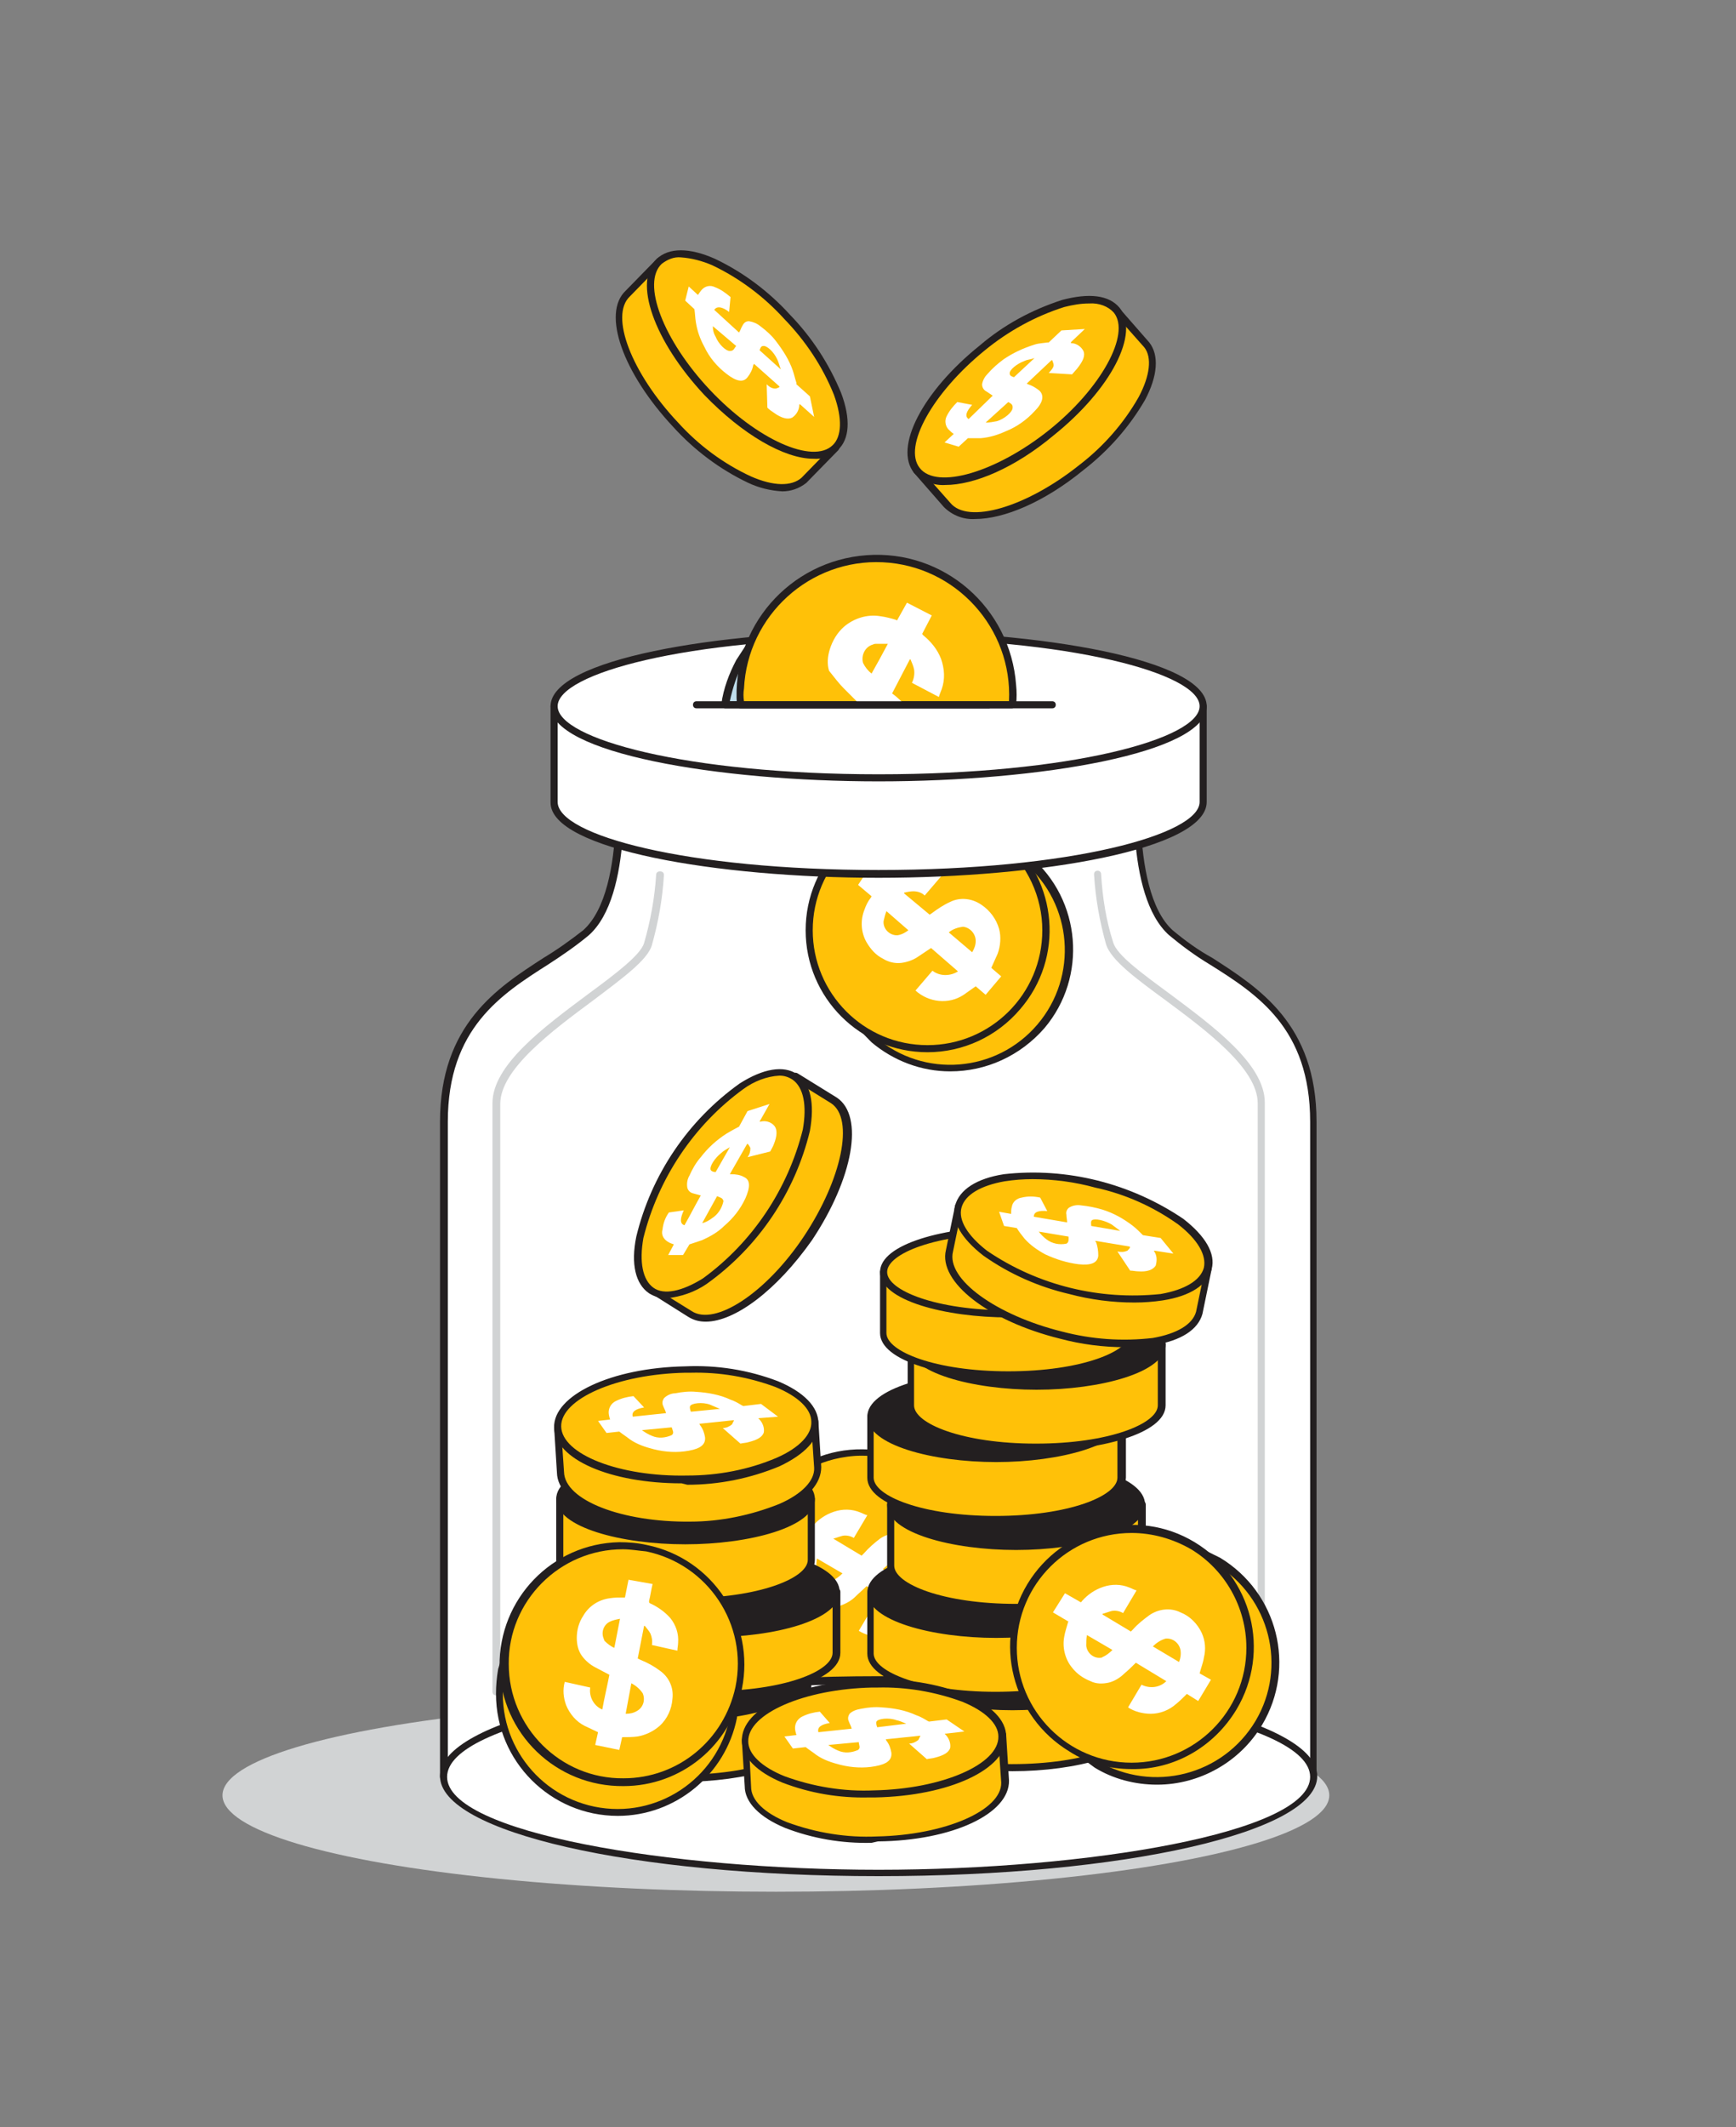 <?xml version="1.0" encoding="utf-8"?>
<!-- Generator: Adobe Illustrator 22.0.1, SVG Export Plug-In . SVG Version: 6.00 Build 0)  -->
<svg version="1.1" id="Layer_1" xmlns="http://www.w3.org/2000/svg" xmlns:xlink="http://www.w3.org/1999/xlink" x="0px" y="0px"
	 viewBox="0 0 245 300" style="enable-background:new 0 0 245 300;" xml:space="preserve">
<rect x="0" y="0" width="245" height="300" fill="#808080" stroke="none"/>
<style type="text/css">
	.st0{fill:#D1D3D4;}
	.st1{fill:#FFFFFF;}
	.st2{fill:#231F20;}
	.st3{fill:#C0DEEC;}
	.st4{fill:#FFC108;}
</style>
<g id="_265_money_jar_flatline">
	<ellipse class="st0" cx="109.5" cy="253.2" rx="78.1" ry="13.6"/>
	<path class="st1" d="M165.3,131.5c-6.8-6-4.4-25.9-4.4-25.9H87.1c0,0,2.4,19.9-4.4,25.9c-6.8,6-20,9-20,26.6v92.4h122.7v-92.4
		C185.4,140.5,172.1,137.5,165.3,131.5z"/>
	<path class="st2" d="M185.4,251.1H62.6c-0.3,0-0.5-0.2-0.5-0.5v-92.4c0-13.7,8.1-18.9,14.6-23.1c2-1.2,3.8-2.5,5.6-3.9
		c6.5-5.8,4.3-25.3,4.2-25.5c0-0.1,0-0.3,0.1-0.4s0.2-0.2,0.4-0.2h73.8c0.1,0,0.3,0.1,0.4,0.2c0.1,0.1,0.1,0.2,0.1,0.4
		c0,0.2-2.2,19.7,4.2,25.5l0,0c1.8,1.5,3.6,2.8,5.6,3.9c6.5,4.2,14.7,9.3,14.7,23.1v92.4C185.9,250.9,185.6,251.1,185.4,251.1z
		 M63.2,250.1h121.7v-91.9c0-13.2-7.5-18-14.2-22.2c-2-1.2-3.9-2.6-5.7-4.1l0,0c-6.3-5.6-5-22.4-4.6-25.8H87.7
		c0.3,3.3,1.7,20.2-4.6,25.8c-1.8,1.5-3.7,2.8-5.7,4.1c-6.6,4.2-14.2,9-14.2,22.2V250.1z"/>
	<path class="st3" d="M111,215.1c-3.6,5.9,0.4,19.1,0.4,19.1l5.3,3.8c7.9,4.7,18.2,2.2,22.9-5.7s2.2-18.2-5.7-22.9l-5.9-2.9
		C128,206.5,114.5,209.2,111,215.1z"/>
	<path class="st2" d="M125.2,240.9c-3.1,0-6.2-0.8-8.8-2.5l-5.3-3.9c-0.1-0.1-0.2-0.2-0.2-0.3c-0.2-0.5-4-13.4-0.4-19.5l0,0
		c3.6-6,16.8-8.7,17.4-8.8c0.1,0,0.2,0,0.3,0l5.9,2.9c8.2,4.8,10.9,15.4,6.1,23.5C137.1,237.7,131.4,241,125.2,240.9L125.2,240.9z
		 M111.8,233.9l5.1,3.7c7.7,4.6,17.6,2.1,22.2-5.6s2.1-17.6-5.6-22.2l-5.7-2.8c-1.5,0.3-13.4,3-16.6,8.3S111.4,232.4,111.8,233.9
		L111.8,233.9z"/>
	<circle class="st4" cx="121.6" cy="221.5" r="16.7"/>
	<path class="st2" d="M121.6,238.7c-9.5,0-17.2-7.7-17.1-17.2c0-9.5,7.7-17.2,17.2-17.1c9.5,0,17.2,7.7,17.1,17.2
		c0,3.1-0.9,6.1-2.5,8.8C133.3,235.6,127.6,238.7,121.6,238.7z M121.6,205.3c-1.3,0-2.7,0.2-3.9,0.5c-8.7,2.2-13.9,10.9-11.8,19.6
		c2.2,8.7,10.9,13.9,19.6,11.8c8.7-2.2,13.9-10.9,11.8-19.6C135.5,210.4,129.1,205.3,121.6,205.3z"/>
	<path class="st1" d="M112.3,213.9c0.7,0.4,1.4,0.8,2.1,1.3c0.1,0.1,0.2,0.1,0.3,0c0.8-0.9,1.8-1.6,3-2s2.5-0.4,3.7,0.1
		c0.3,0.1,0.6,0.3,1,0.4l-1.9,3.2c-0.5-0.3-1.1-0.4-1.6-0.3c-0.4,0.1-0.9,0.3-1.3,0.4l0,0l4,2.4l0.3-0.3c0.7-0.8,1.5-1.5,2.3-2.1
		c1.3-0.9,3-1,4.4-0.4c2.5,1,3.9,3.7,3.3,6.4c-0.1,0.7-0.4,1.4-0.6,2.2l1.6,0.9l-1.8,3l-1.6-1c-0.5,0.5-1,1-1.5,1.4
		c-1,0.9-2.3,1.4-3.6,1.4c-1.1,0-2.2-0.3-3.2-0.9l1.9-3.2c1.2,0.6,2.6,0.4,3.5-0.5l-4.3-2.6c-0.5,0.5-1.1,1-1.6,1.5
		c-0.6,0.6-1.4,1-2.2,1.3c-0.9,0.2-1.8,0.2-2.6-0.2c-1-0.4-1.9-1-2.6-1.9c-1-1.2-1.4-2.9-1.1-4.4c0.1-0.6,0.4-1.2,0.6-1.9l0.1-0.2
		l-2.2-1.3L112.3,213.9z M128.3,223.5c0.2-0.5,0.3-1.1,0.2-1.7c-0.2-1-1.1-1.7-2.1-1.6c-0.7,0.2-1.3,0.6-1.8,1.1L128.3,223.5z
		 M115.3,219.8c-0.1,0.5-0.1,1-0.1,1.5c0.1,1,1,1.8,2,1.7c0.1,0,0.2,0,0.3-0.1c0.5-0.2,1-0.6,1.4-1L115.3,219.8z"/>
	<path class="st4" d="M121.4,123.1c-4.4,5.3-2.7,18.9-2.7,18.9l4.6,4.7c7,6,17.6,5.2,23.6-1.8s5.2-17.6-1.8-23.6l0,0l-5.3-3.8
		C139.7,117.5,125.9,117.9,121.4,123.1z"/>
	<path class="st2" d="M134.1,151.1c-4.1,0-8-1.5-11.1-4.1l-4.6-4.7c-0.1-0.1-0.1-0.2-0.1-0.3c-0.1-0.6-1.7-13.9,2.9-19.3
		s18-5.8,18.6-5.8c0.1,0,0.2,0,0.3,0.1l5.3,3.8c7.2,6.1,8.1,17,2,24.2C144,148.9,139.2,151.1,134.1,151.1L134.1,151.1z M119.2,141.8
		l4.4,4.5c6.8,5.8,17,5,22.8-1.8s5-17-1.8-22.8l0,0l-5.1-3.7c-1.6,0.1-13.7,0.7-17.7,5.4C117.8,128.2,119,140.2,119.2,141.8
		L119.2,141.8z"/>
	<circle class="st4" cx="130.9" cy="131.2" r="16.7"/>
	<path class="st2" d="M130.9,148.4c-9.5,0-17.2-7.7-17.2-17.2s7.7-17.2,17.2-17.2c4.1,0,8.1,1.5,11.2,4.1l0,0
		c7.2,6.2,8.1,17,1.9,24.2C140.7,146.2,135.9,148.4,130.9,148.4z M130.9,115c-8.9,0-16.2,7.2-16.2,16.2c0,8.9,7.2,16.2,16.2,16.2
		c8.9,0,16.2-7.2,16.2-16.2c0-4.7-2.1-9.2-5.7-12.3l0,0C138.5,116.4,134.8,115,130.9,115L130.9,115z"/>
	<path class="st1" d="M122.9,122.1l1.9,1.6c0.1,0.1,0.2,0.1,0.3,0l0,0c0.9-0.8,2.1-1.3,3.3-1.5c1.3-0.2,2.5,0,3.6,0.7
		c0.3,0.2,0.6,0.4,0.9,0.6l-2.4,2.8c-0.4-0.4-1-0.6-1.6-0.6c-0.4,0-0.9,0.1-1.3,0.2v0.1l3.6,3l0.3-0.2c0.8-0.6,1.7-1.2,2.6-1.6
		c1.4-0.7,3.1-0.5,4.4,0.4c1.2,0.8,2.1,2,2.5,3.4c0.3,1.1,0.2,2.4-0.2,3.5c-0.3,0.7-0.6,1.3-0.9,2l1.4,1.2l-2.2,2.6l-1.4-1.2
		c-0.6,0.4-1.1,0.8-1.7,1.2c-2.1,1.4-4.9,1.1-6.8-0.6l2.4-2.8c1,0.8,2.5,0.8,3.6,0.1l-3.8-3.3c-0.6,0.4-1.2,0.8-1.8,1.2
		c-0.7,0.5-1.6,0.8-2.4,0.9c-0.9,0.1-1.8-0.1-2.6-0.6c-1-0.5-1.7-1.3-2.3-2.3c-0.8-1.4-0.9-3.1-0.3-4.6c0.2-0.6,0.5-1.2,0.9-1.7
		l0.1-0.2l-1.9-1.6L122.9,122.1z M137.2,134.3c0.3-0.5,0.5-1,0.5-1.6c0-1-0.8-1.9-1.8-2c-0.7,0.1-1.4,0.3-2,0.8L137.2,134.3z
		 M125.1,128.5c-0.2,0.5-0.3,1-0.4,1.4c-0.1,1,0.7,1.9,1.7,2c0.1,0,0.2,0,0.3,0c0.6-0.1,1.1-0.4,1.5-0.7L125.1,128.5z"/>
	<path class="st1" d="M78.2,99.6v13.5c0,5.6,20.5,10.1,45.8,10.1s45.8-4.5,45.8-10.1V99.6H78.2z"/>
	<path class="st2" d="M124,123.8c-22.8,0-46.3-4-46.3-10.6V99.6c0-0.3,0.2-0.5,0.5-0.5h91.6c0.3,0,0.5,0.2,0.5,0.5v13.5
		C170.3,119.8,146.8,123.8,124,123.8z M78.7,100.1v13c0,4.7,18.2,9.6,45.3,9.6s45.3-5,45.3-9.6v-13H78.7z"/>
	<ellipse class="st1" cx="124" cy="99.6" rx="45.8" ry="10.1"/>
	<path class="st2" d="M124,110.2c-22.8,0-46.3-4-46.3-10.6S101.2,89,124,89s46.3,4,46.3,10.6S146.8,110.2,124,110.2z M124,90
		c-27.1,0-45.3,5-45.3,9.6s18.2,9.6,45.3,9.6s45.3-5,45.3-9.6S151.1,90,124,90z"/>
	<ellipse class="st1" cx="124" cy="250.6" rx="61.4" ry="13.6"/>
	<path class="st2" d="M124,264.6c-34.7,0-61.9-6.2-61.9-14.1s27.2-14.1,61.9-14.1s61.9,6.2,61.9,14.1
		C185.9,258.4,158.7,264.6,124,264.6z M124,237.5c-29.4,0-60.9,5.2-60.9,13.1c0,7.9,31.5,13.1,60.9,13.1s60.9-5.2,60.9-13.1
		S153.4,237.5,124,237.5z"/>
	<path class="st0" d="M70,239.1c-0.3,0-0.5-0.2-0.5-0.5v-83c0-5.4,7.2-10.7,13.5-15.4c3.8-2.8,7.4-5.5,7.9-7.2
		c0.9-3.1,1.5-6.4,1.7-9.6c0-0.3,0.2-0.5,0.5-0.5c0,0,0,0,0.1,0c0.3,0,0.5,0.2,0.5,0.5l0,0c-0.2,3.4-0.8,6.7-1.7,9.9
		c-0.6,2.1-4.2,4.7-8.3,7.8c-5.8,4.3-13.1,9.7-13.1,14.6v83C70.5,238.8,70.3,239.1,70,239.1z"/>
	<path class="st0" d="M178,239.1c-0.3,0-0.5-0.2-0.5-0.5v-83c0-4.9-7.3-10.3-13.1-14.6c-4.1-3-7.6-5.6-8.3-7.8
		c-0.9-3.2-1.5-6.5-1.7-9.9c0-0.3,0.2-0.5,0.5-0.5l0,0l0,0c0.3,0,0.5,0.2,0.5,0.5c0.2,3.3,0.7,6.5,1.7,9.6c0.5,1.8,4.1,4.4,7.9,7.2
		c6.3,4.7,13.5,10,13.5,15.4v83C178.5,238.8,178.3,239,178,239.1z"/>
	<path class="st4" d="M78.4,236.3v8.6c0,3.2,8,5.9,17.8,5.9s17.7-2.6,17.7-5.9v-8.6H78.4z"/>
	<path class="st2" d="M96.2,251.3c-9,0-18.2-2.4-18.2-6.4v-8.6c0-0.3,0.2-0.5,0.5-0.5H114c0.3,0,0.5,0.2,0.5,0.5v8.6
		C114.4,248.9,105.1,251.3,96.2,251.3z M78.9,236.8v8.1c0,2.6,6.9,5.4,17.2,5.4s17.2-2.8,17.2-5.4v-8.1H78.9z"/>
	<ellipse class="st2" cx="96.2" cy="236.3" rx="17.7" ry="5.9"/>
	<path class="st2" d="M96.2,242.7c-9,0-18.2-2.4-18.2-6.4s9.3-6.4,18.2-6.4s18.2,2.4,18.2,6.4S105.1,242.7,96.2,242.7z M96.2,230.9
		c-10.3,0-17.2,2.8-17.2,5.4s6.9,5.4,17.2,5.4s17.2-2.8,17.2-5.4S106.5,230.9,96.2,230.9z"/>
	<path class="st4" d="M82.6,224.5v8.6c0,3.3,7.9,5.9,17.8,5.9s17.7-2.6,17.7-5.9v-8.6H82.6z"/>
	<path class="st2" d="M100.3,239.5c-9,0-18.2-2.4-18.2-6.4v-8.6c0-0.3,0.2-0.5,0.5-0.5h35.5c0.3,0,0.5,0.2,0.5,0.5v8.6
		C118.6,237.1,109.3,239.5,100.3,239.5z M83.1,225v8.1c0,2.6,6.9,5.4,17.2,5.4s17.2-2.8,17.2-5.4V225H83.1z"/>
	<ellipse class="st2" cx="100.3" cy="224.5" rx="17.7" ry="5.9"/>
	<path class="st2" d="M100.3,230.9c-9,0-18.2-2.4-18.2-6.4s9.3-6.4,18.2-6.4s18.2,2.4,18.2,6.4S109.3,230.9,100.3,230.9z
		 M100.3,219.1c-10.3,0-17.2,2.8-17.2,5.4s6.9,5.4,17.2,5.4s17.2-2.8,17.2-5.4S110.6,219.1,100.3,219.1z"/>
	<path class="st4" d="M79,211.4v8.6c0,3.2,7.9,5.9,17.8,5.9s17.7-2.6,17.7-5.9v-8.6H79z"/>
	<path class="st2" d="M96.7,226.4c-9,0-18.2-2.4-18.2-6.4v-8.6c0-0.3,0.2-0.5,0.5-0.5h35.5c0.3,0,0.5,0.2,0.5,0.5v8.6
		C115,224,105.7,226.4,96.7,226.4z M79.5,211.9v8.1c0,2.6,6.9,5.4,17.2,5.4s17.3-2.8,17.3-5.4v-8.1H79.5z"/>
	<ellipse class="st2" cx="96.7" cy="211.4" rx="17.7" ry="5.9"/>
	<path class="st2" d="M96.7,217.8c-9,0-18.2-2.4-18.2-6.4s9.3-6.4,18.2-6.4s18.3,2.4,18.3,6.4S105.7,217.8,96.7,217.8z M96.7,206
		c-10.3,0-17.2,2.8-17.2,5.4s6.9,5.4,17.2,5.4s17.3-2.8,17.3-5.4S107,206,96.7,206L96.7,206z"/>
	<path class="st4" d="M125.1,234.8v8.6c0,3.3,7.9,5.9,17.7,5.9s17.8-2.6,17.8-5.9v-8.6H125.1z"/>
	<path class="st2" d="M142.9,249.8c-9,0-18.2-2.4-18.2-6.4v-8.6c0-0.3,0.2-0.5,0.5-0.5h35.5c0.3,0,0.5,0.2,0.5,0.5v8.6
		C161.1,247.4,151.8,249.8,142.9,249.8z M125.6,235.3v8.1c0,2.6,6.9,5.4,17.2,5.4s17.2-2.8,17.2-5.4v-8.1H125.6z"/>
	<ellipse class="st2" cx="142.9" cy="234.8" rx="17.7" ry="5.9"/>
	<path class="st2" d="M142.9,241.2c-9,0-18.2-2.4-18.2-6.4s9.3-6.4,18.2-6.4s18.2,2.4,18.2,6.4S151.8,241.2,142.9,241.2z
		 M142.9,229.4c-10.3,0-17.2,2.8-17.2,5.4s6.9,5.4,17.2,5.4s17.2-2.8,17.2-5.4S153.2,229.4,142.9,229.4z"/>
	<path class="st4" d="M122.8,224.6v8.6c0,3.2,7.9,5.9,17.7,5.9s17.8-2.6,17.8-5.9v-8.6H122.8z"/>
	<path class="st2" d="M140.6,239.6c-9,0-18.2-2.4-18.2-6.4v-8.6c0-0.3,0.2-0.5,0.5-0.5h35.5c0.3,0,0.5,0.2,0.5,0.5v8.6
		C158.8,237.2,149.5,239.6,140.6,239.6z M123.3,225.1v8.1c0,2.6,6.9,5.4,17.2,5.4s17.2-2.8,17.2-5.4v-8.1H123.3z"/>
	<ellipse class="st2" cx="140.6" cy="224.6" rx="17.7" ry="5.9"/>
	<path class="st2" d="M140.6,231c-9,0-18.2-2.4-18.2-6.4s9.3-6.4,18.2-6.4s18.2,2.4,18.2,6.4S149.5,231,140.6,231z M140.6,219.2
		c-10.3,0-17.2,2.8-17.2,5.4s6.9,5.4,17.2,5.4s17.2-2.8,17.2-5.4S150.9,219.2,140.6,219.2L140.6,219.2z"/>
	<path class="st4" d="M125.7,212.2v8.6c0,3.2,7.9,5.9,17.7,5.9s17.8-2.6,17.8-5.9v-8.6H125.7z"/>
	<path class="st2" d="M143.4,227.2c-9,0-18.2-2.4-18.2-6.4v-8.6c0-0.3,0.2-0.5,0.5-0.5h35.5c0.3,0,0.5,0.2,0.5,0.5v8.6
		C161.7,224.8,152.4,227.2,143.4,227.2z M126.2,212.7v8.1c0,2.6,6.9,5.4,17.2,5.4s17.2-2.8,17.2-5.4v-8.1H126.2z"/>
	<ellipse class="st2" cx="143.4" cy="212.2" rx="17.7" ry="5.9"/>
	<path class="st2" d="M143.4,218.6c-9,0-18.2-2.4-18.2-6.4s9.3-6.4,18.2-6.4s18.2,2.4,18.2,6.4S152.4,218.6,143.4,218.6z
		 M143.4,206.8c-10.3,0-17.2,2.8-17.2,5.4s6.9,5.4,17.2,5.4s17.2-2.8,17.2-5.4S153.7,206.8,143.4,206.8z"/>
	<path class="st4" d="M122.8,199.8v8.6c0,3.2,7.9,5.9,17.7,5.9s17.8-2.6,17.8-5.9v-8.6H122.8z"/>
	<path class="st2" d="M140.6,214.8c-9,0-18.2-2.4-18.2-6.4v-8.6c0-0.3,0.2-0.5,0.5-0.5h35.5c0.3,0,0.5,0.2,0.5,0.5v8.6
		C158.8,212.4,149.5,214.8,140.6,214.8z M123.3,200.3v8.1c0,2.6,6.9,5.4,17.2,5.4s17.2-2.8,17.2-5.4v-8.1H123.3z"/>
	<ellipse class="st2" cx="140.6" cy="199.8" rx="17.7" ry="5.9"/>
	<path class="st2" d="M140.6,206.2c-9,0-18.2-2.4-18.2-6.4s9.3-6.4,18.2-6.4s18.2,2.4,18.2,6.4S149.5,206.2,140.6,206.2z
		 M140.6,194.4c-10.3,0-17.2,2.8-17.2,5.4s6.9,5.4,17.2,5.4s17.2-2.8,17.2-5.4S150.9,194.4,140.6,194.4z"/>
	<path class="st4" d="M128.5,189.6v8.6c0,3.2,7.9,5.9,17.7,5.9s17.7-2.6,17.7-5.9v-8.6H128.5z"/>
	<path class="st2" d="M146.3,204.6c-9,0-18.2-2.4-18.2-6.4v-8.6c0-0.3,0.2-0.5,0.5-0.5H164c0.3,0,0.5,0.2,0.5,0.5v8.6
		C164.5,202.2,155.2,204.6,146.3,204.6z M129,190.1v8.1c0,2.6,6.9,5.4,17.2,5.4s17.2-2.8,17.2-5.4v-8.1H129z"/>
	<ellipse class="st2" cx="146.3" cy="189.6" rx="17.7" ry="5.9"/>
	<path class="st2" d="M146.3,196c-9,0-18.2-2.4-18.2-6.4s9.3-6.4,18.2-6.4s18.2,2.4,18.2,6.4S155.2,196,146.3,196z M146.3,184.2
		c-10.3,0-17.3,2.8-17.3,5.4s7,5.4,17.3,5.4s17.2-2.8,17.2-5.4S156.6,184.2,146.3,184.2L146.3,184.2z"/>
	<path class="st4" d="M124.6,179.4v8.6c0,3.3,7.9,5.9,17.7,5.9s17.8-2.6,17.8-5.9v-8.6H124.6z"/>
	<path class="st2" d="M142.4,194.4c-9,0-18.2-2.4-18.2-6.4v-8.6c0-0.3,0.2-0.5,0.5-0.5h35.5c0.3,0,0.5,0.2,0.5,0.5v8.6
		C160.6,192,151.4,194.4,142.4,194.4z M125.1,179.9v8.1c0,2.6,6.9,5.4,17.2,5.4s17.2-2.8,17.2-5.4v-8.1H125.1z"/>
	<ellipse class="st4" cx="142.4" cy="179.4" rx="17.7" ry="5.9"/>
	<path class="st2" d="M142.4,185.8c-9,0-18.2-2.4-18.2-6.4s9.3-6.4,18.2-6.4s18.2,2.4,18.2,6.4S151.4,185.8,142.4,185.8z M142.4,174
		c-10.3,0-17.2,2.8-17.2,5.4s6.9,5.4,17.2,5.4s17.2-2.8,17.2-5.4S152.7,174,142.4,174L142.4,174z"/>
	<path class="st4" d="M105.1,245.6l0.4,6.4c0.1,4.3,8.3,7.6,18.3,7.4s18.1-3.8,18-8.1l-0.4-6.4L105.1,245.6z"/>
	<path class="st2" d="M123,259.9c-4.2,0.1-8.3-0.6-12.2-2.1c-3.6-1.5-5.7-3.6-5.7-5.9l-0.4-6.4c0-0.1,0-0.3,0.1-0.4
		c0.1-0.1,0.2-0.2,0.4-0.2l36.3-0.7l0,0c0.3,0,0.5,0.2,0.5,0.5l0.4,6.4c0.1,4.7-8,8.5-18.5,8.6L123,259.9z M105.7,246.1l0.3,5.9
		c0,1.9,1.9,3.7,5.1,5c4.1,1.5,8.4,2.2,12.7,2c9.6-0.2,17.6-3.7,17.5-7.6l-0.4-5.9L105.7,246.1z"/>
	
		<ellipse transform="matrix(1 -1.867538e-02 1.867538e-02 1 -4.559 2.344)" class="st4" cx="123.2" cy="245.3" rx="18.1" ry="7.8"/>
	<path class="st2" d="M122.6,253.5c-4.2,0.1-8.3-0.6-12.2-2.1c-3.6-1.5-5.7-3.6-5.7-5.9c-0.1-4.6,8-8.4,18.5-8.6
		c4.5-0.2,8.9,0.5,13.1,2.1c3.6,1.5,5.7,3.6,5.7,5.9c0.1,4.6-8,8.4-18.5,8.6H122.6z M123.9,238h-0.8c-9.6,0.2-17.6,3.7-17.5,7.6
		c0,1.8,1.9,3.6,5.1,4.9c4.1,1.5,8.4,2.2,12.7,2c9.6-0.2,17.6-3.7,17.5-7.6c0-1.8-1.9-3.6-5.1-4.9C132,238.6,127.9,237.9,123.9,238z
		"/>
	<path class="st1" d="M136.1,244.2l-2.6,0.3c-0.2,0-0.2,0-0.1,0.1c0.5,0.5,0.8,1.2,0.7,1.9c-0.2,0.7-1,1.1-2.2,1.4
		c-0.3,0.1-0.7,0.1-1.1,0.2l-2.5-2.2c0.5,0,0.9-0.2,1.3-0.5c0.1-0.2,0.2-0.4,0.3-0.6h-0.1l-4.8,0.5l0.1,0.2c0.4,0.5,0.6,1.1,0.7,1.7
		c0.1,1-0.6,1.6-2.3,1.9c-1.6,0.3-3.3,0.2-4.9-0.2c-1.2-0.3-2.4-0.7-3.4-1.4c-0.5-0.4-1-0.7-1.5-1.1l-1.8,0.2l-1.2-1.7l1.7-0.2
		c-0.1-0.3-0.2-0.7-0.2-1c0-0.7,0.4-1.3,1-1.6c0.8-0.4,1.6-0.6,2.5-0.7l1.4,1.6c-1.2,0.2-1.8,0.6-1.6,1.3l4.7-0.5
		c-0.1-0.4-0.3-0.7-0.4-1c-0.2-0.4-0.1-0.8,0.1-1.1c0.4-0.4,1-0.6,1.6-0.7c1-0.2,2-0.3,3-0.2c1.6,0.1,3.3,0.4,4.8,1.1
		c0.6,0.2,1.1,0.5,1.6,0.8l0.2,0.1l2.5-0.3L136.1,244.2z M116.9,246.1c0.4,0.3,0.9,0.6,1.4,0.8c0.9,0.4,1.9,0.3,2.8-0.1
		c0.4-0.3,0.1-0.7,0.1-1.1L116.9,246.1z M127.9,243.1c-0.5-0.2-0.9-0.4-1.4-0.5c-1.1-0.4-2.6-0.2-2.8,0.2c-0.1,0.2,0,0.5,0.1,0.8
		L127.9,243.1z"/>
	<path class="st4" d="M135.3,170.1l-1.3,6.3c-1,4.2,6,9.5,15.7,11.9s18.4,1,19.5-3.2l1.3-6.3L135.3,170.1z"/>
	<path class="st2" d="M158.8,190c-3.1,0-6.2-0.4-9.2-1.2c-10.1-2.5-17.2-8-16.1-12.5l1.3-6.3c0-0.1,0.1-0.2,0.2-0.3
		c0.1-0.1,0.3-0.1,0.4-0.1l35.2,8.8c0.3,0.1,0.4,0.3,0.4,0.6l-1.3,6.3c-0.6,2.2-3,3.8-6.9,4.4C161.5,189.9,160.2,190,158.8,190z
		 M135.7,170.7l-1.2,5.8c-1,3.9,6.1,9,15.4,11.3c4.2,1.1,8.5,1.4,12.8,0.9c3.4-0.6,5.6-1.9,6.1-3.7l1.2-5.8L135.7,170.7z"/>
	
		<ellipse transform="matrix(0.241 -0.97 0.97 0.241 -53.366 280.712)" class="st4" cx="152.9" cy="174.5" rx="7.8" ry="18.1"/>
	<path class="st2" d="M160.1,183.7c-3.1,0-6.2-0.4-9.2-1.2c-4.3-1-8.4-2.8-12.1-5.4c-3.1-2.4-4.6-4.9-4-7.1s3-3.8,6.9-4.4
		c8.9-1,17.9,1.3,25.3,6.3c3.1,2.4,4.6,4.9,4,7.1l0,0c-0.6,2.2-3,3.8-6.9,4.4C162.8,183.6,161.4,183.7,160.1,183.7z M145.7,166.3
		c-1.3,0-2.6,0.1-3.9,0.3c-3.4,0.6-5.6,1.9-6.1,3.7s0.9,4,3.6,6.1c7.2,4.9,15.9,7,24.5,6.1c3.4-0.6,5.6-1.9,6.1-3.7l0,0
		c0.4-1.8-0.9-4-3.6-6.1c-3.5-2.5-7.5-4.3-11.7-5.2C151.7,166.7,148.7,166.3,145.7,166.3L145.7,166.3z"/>
	<path class="st1" d="M165.6,176.8l-2.6-0.4c-0.2,0-0.2,0-0.1,0.1c0.4,0.6,0.4,1.3,0.2,2c-0.4,0.6-1.2,0.9-2.5,0.8
		c-0.3,0-0.7-0.1-1.1-0.1l-1.8-2.7c0.5,0.1,0.9,0.1,1.4-0.1c0.2-0.2,0.3-0.3,0.4-0.5l-0.1-0.1l-4.8-0.8c0,0.1,0,0.2,0.1,0.2
		c0.2,0.6,0.3,1.2,0.3,1.9c-0.1,1-1,1.4-2.8,1.2c-1.6-0.2-3.2-0.7-4.7-1.4c-1.1-0.6-2.1-1.3-2.9-2.2c-0.4-0.5-0.8-1-1.1-1.5
		l-1.8-0.3l-0.7-2l1.7,0.3c0-0.3,0-0.7,0.1-1c0.1-0.7,0.7-1.2,1.4-1.3c0.8-0.2,1.7-0.2,2.6,0l1,1.9c-1.2-0.1-1.9,0.1-1.9,0.8
		l4.7,0.8c0-0.4-0.1-0.7-0.1-1.1c-0.1-0.4,0.1-0.8,0.4-1c0.5-0.3,1.1-0.4,1.7-0.3c1,0.1,2,0.3,3,0.6c1.6,0.5,3,1.3,4.3,2.3
		c0.5,0.4,0.9,0.8,1.3,1.2l0.1,0.1l2.5,0.4L165.6,176.8z M146.6,173.7c0.3,0.4,0.7,0.8,1.1,1.1c0.8,0.6,1.8,0.8,2.8,0.6
		c0.4-0.2,0.3-0.7,0.3-1L146.6,173.7z M158.1,173.6c-0.4-0.3-0.8-0.6-1.2-0.9c-1-0.6-2.4-0.9-2.8-0.6c-0.2,0.2-0.1,0.5-0.1,0.8
		L158.1,173.6z"/>
	<path class="st4" d="M91.9,182l5.5,3.4c3.6,2.4,11-2.4,16.6-10.7s7.2-17,3.7-19.4l-5.5-3.4L91.9,182z"/>
	<path class="st2" d="M99.6,186.4c-0.9,0-1.7-0.2-2.5-0.7l-5.4-3.4c-0.2-0.2-0.3-0.5-0.1-0.7l20.3-30.1c0.1-0.2,0.4-0.3,0.7-0.1
		l5.5,3.4c3.9,2.6,2.3,11.4-3.5,20.1C109.6,182,103.7,186.4,99.6,186.4z M92.6,181.8l5,3.1c3.3,2.2,10.6-2.6,15.9-10.6
		s7.1-16.5,3.8-18.7l-5-3.1L92.6,181.8z"/>
	
		<ellipse transform="matrix(0.558 -0.83 0.83 0.558 -93.355 158.437)" class="st4" cx="102.1" cy="166.9" rx="18.1" ry="7.8"/>
	<path class="st2" d="M94.1,183.1c-0.9,0-1.7-0.2-2.5-0.7c-1.9-1.3-2.6-4.1-1.8-8c2.1-8.7,7.3-16.4,14.6-21.6
		c3.3-2.1,6.2-2.6,8.1-1.3l0,0c1.9,1.3,2.5,4.1,1.8,8c-2.1,8.7-7.3,16.4-14.6,21.6C98.1,182.2,96.1,182.9,94.1,183.1z M110,151.7
		c-1.8,0.1-3.6,0.8-5.1,1.9c-7,5.1-12,12.6-14.1,21c-0.6,3.4-0.1,5.9,1.4,7s4.1,0.5,7-1.3c7-5.1,12-12.6,14.1-21
		c0.6-3.4,0.1-5.9-1.4-7l0,0C111.3,151.9,110.7,151.7,110,151.7z"/>
	<path class="st1" d="M108.6,155.7l-1.3,2.3c-0.1,0.1-0.1,0.2,0,0.2c0.7-0.2,1.5,0,2,0.6c0.4,0.5,0.4,1.4-0.1,2.6
		c-0.1,0.3-0.3,0.6-0.5,1l-3.2,0.8c0.3-0.4,0.4-0.8,0.4-1.3c-0.1-0.2-0.2-0.4-0.4-0.6l-0.1,0.1l-2.4,4.2h0.2c0.6,0,1.3,0.1,1.8,0.4
		c0.9,0.4,0.9,1.4,0.2,3c-0.7,1.5-1.7,2.8-3,3.9c-0.9,0.9-2,1.5-3.1,2c-0.6,0.2-1.2,0.4-1.8,0.6l-0.9,1.5h-2.1l0.8-1.5
		c-0.3-0.1-0.6-0.2-0.9-0.4c-0.6-0.4-0.9-1-0.7-1.7c0.1-0.9,0.4-1.7,0.9-2.4l2.1-0.3c-0.5,1.1-0.6,1.9,0.1,2.1
		c0.8-1.4,1.5-2.8,2.3-4.2c-0.4-0.1-0.7-0.2-1.1-0.3c-0.4-0.1-0.7-0.4-0.8-0.8c-0.1-0.6,0-1.2,0.3-1.7c0.4-0.9,0.9-1.8,1.6-2.6
		c1-1.3,2.2-2.4,3.6-3.3c0.5-0.3,1-0.6,1.6-0.9l0.2-0.1l1.2-2.2L108.6,155.7z M99.1,172.5c0.5-0.1,1-0.4,1.4-0.7
		c0.8-0.5,1.4-1.4,1.6-2.4c-0.1-0.5-0.5-0.5-0.9-0.7L99.1,172.5z M103,161.8c-0.5,0.3-0.9,0.5-1.2,0.8c-0.9,0.7-1.7,1.9-1.5,2.4
		c0.1,0.2,0.4,0.3,0.7,0.3L103,161.8z"/>
	<path class="st4" d="M78.7,201.2l0.4,6.4c0.1,4.3,8.3,7.6,18.3,7.4s18.1-3.8,18-8.1l-0.4-6.4L78.7,201.2z"/>
	<path class="st2" d="M96.6,215.6c-10,0-17.9-3.4-18-7.9l-0.4-6.4c0-0.1,0-0.3,0.1-0.4c0.1-0.1,0.2-0.2,0.4-0.2L115,200l0,0
		c0.3,0,0.5,0.2,0.5,0.5l0.4,6.4c0,2.3-1.9,4.5-5.5,6.1c-4.1,1.7-8.5,2.6-13,2.6H96.6z M79.2,201.7l0.4,5.9c0.1,4,8.2,7.1,17.8,7
		c4.3,0,8.6-0.9,12.6-2.5c3.2-1.4,5-3.3,4.9-5.1l-0.4-5.9L79.2,201.7z"/>
	
		<ellipse transform="matrix(1 -1.867538e-02 1.867538e-02 1 -3.735 1.845)" class="st4" cx="96.9" cy="200.9" rx="18.1" ry="7.8"/>
	<path class="st2" d="M96.2,209.2c-10.1,0-17.9-3.4-18-7.9s8-8.4,18.5-8.6c4.5-0.2,8.9,0.5,13.1,2.1c3.6,1.5,5.7,3.6,5.7,5.9l0,0
		c0.1,2.3-1.9,4.4-5.5,6.1c-4.1,1.7-8.5,2.6-13,2.6L96.2,209.2z M97.5,193.6h-0.8c-9.6,0.2-17.6,3.7-17.5,7.6s8.2,7.1,17.8,6.9
		c4.3,0,8.6-0.8,12.6-2.5c3.2-1.4,5-3.3,4.9-5.1l0,0c0-1.8-1.9-3.6-5.1-4.9C105.6,194.2,101.6,193.5,97.5,193.6L97.5,193.6z"/>
	<path class="st1" d="M109.8,199.8l-2.6,0.2c-0.2,0-0.2,0.1-0.1,0.1c0.5,0.5,0.8,1.2,0.7,1.9c-0.2,0.7-1,1.1-2.2,1.4
		c-0.3,0.1-0.7,0.1-1.1,0.2l-2.5-2.2c0.5,0,0.9-0.2,1.3-0.5c0.1-0.2,0.2-0.4,0.3-0.6h-0.1l-4.8,0.5l0.1,0.2c0.4,0.5,0.6,1.1,0.7,1.7
		c0.1,1-0.6,1.6-2.3,1.9c-1.6,0.3-3.3,0.2-4.9-0.2c-1.2-0.3-2.4-0.7-3.4-1.4c-0.5-0.4-1-0.7-1.5-1.1l-1.8,0.2l-1.2-1.7l1.7-0.2
		c-0.1-0.3-0.2-0.7-0.2-1c0-0.7,0.4-1.3,1-1.6c0.8-0.4,1.6-0.6,2.5-0.7l1.5,1.6c-1.2,0.2-1.8,0.6-1.6,1.3l4.7-0.5
		c-0.1-0.4-0.3-0.7-0.4-1c-0.2-0.4-0.1-0.8,0.1-1.1c0.4-0.4,1-0.7,1.6-0.7c1-0.2,2-0.3,3-0.2c1.6,0.1,3.3,0.4,4.8,1.1
		c0.6,0.2,1.1,0.5,1.6,0.8l0.2,0.1l2.5-0.3L109.8,199.8z M90.6,201.7c0.4,0.3,0.9,0.6,1.4,0.8c0.9,0.4,1.9,0.3,2.8-0.1
		c0.4-0.3,0.1-0.7,0-1.1L90.6,201.7z M101.6,198.7c-0.5-0.2-0.9-0.4-1.4-0.6c-1.1-0.4-2.6-0.2-2.8,0.2c-0.1,0.2,0,0.5,0.1,0.8
		L101.6,198.7z"/>
	<path class="st4" d="M129.5,66.4l4.2,4.8c2.7,3.3,11.1,1,18.9-5.2s11.9-14,9.3-17.3l-4.2-4.8L129.5,66.4z"/>
	<path class="st2" d="M137.6,73.2c-1.6,0.1-3.2-0.5-4.4-1.7l-4.2-4.8c-0.1-0.1-0.1-0.2-0.1-0.4c0-0.1,0.1-0.3,0.2-0.3l28.2-22.6
		c0.2-0.2,0.5-0.1,0.7,0.1l4.2,4.8c1.4,1.8,1.2,4.7-0.6,8.1c-2.2,3.8-5.2,7.2-8.7,9.9C147.4,70.8,141.7,73.2,137.6,73.2z
		 M130.2,66.5l3.9,4.4c2.5,3.1,10.8,0.6,18.2-5.3c3.4-2.6,6.3-5.9,8.4-9.6c1.6-3,1.9-5.6,0.8-7l-3.9-4.4L130.2,66.5z"/>
	
		<ellipse transform="matrix(0.78 -0.625 0.625 0.78 -2.924 101.859)" class="st4" cx="143.6" cy="55.1" rx="18.1" ry="7.7"/>
	<path class="st2" d="M133.4,68.4c-1.6,0.1-3.2-0.5-4.4-1.7c-2.9-3.6,1.2-11.5,9.3-18c3.4-2.9,7.3-5,11.6-6.4c3.8-1,6.6-0.7,8.1,1.1
		l0,0c2.9,3.6-1.2,11.5-9.3,18C143.2,66,137.5,68.4,133.4,68.4z M153.7,42.8c-1.2,0-2.3,0.2-3.5,0.5c-4.1,1.3-7.9,3.4-11.2,6.1
		c-7.4,6-11.6,13.6-9.2,16.6c2.4,3.1,10.8,0.6,18.2-5.3s11.6-13.6,9.2-16.6l0,0C156.4,43.2,155.1,42.7,153.7,42.8L153.7,42.8z"/>
	<path class="st1" d="M153.1,46.4l-1.9,1.8c-0.1,0.1-0.1,0.2,0,0.2c0.7,0,1.4,0.5,1.7,1.1c0.3,0.7-0.1,1.5-0.9,2.5l-0.7,0.8
		l-3.3-0.2c0.4-0.4,0.7-0.8,0.7-1.1c0-0.2-0.1-0.4-0.2-0.7h-0.1l-3.5,3.3l0.2,0.1c0.6,0.2,1.1,0.5,1.6,0.9c0.7,0.7,0.5,1.7-0.7,2.9
		c-1.1,1.2-2.5,2.2-4,2.8c-1.1,0.5-2.3,0.9-3.6,1c-0.6,0-1.2,0-1.8,0l-1.3,1.2l-2-0.6l1.3-1.2c-0.3-0.2-0.5-0.4-0.8-0.7
		c-0.4-0.5-0.5-1.2-0.2-1.8c0.4-0.8,0.9-1.4,1.5-2l2.1,0.4c-0.8,0.9-1.1,1.6-0.5,2l3.4-3.3c-0.3-0.2-0.6-0.4-0.9-0.6
		c-0.4-0.2-0.6-0.6-0.6-1c0.1-0.6,0.4-1.1,0.8-1.5c0.7-0.8,1.4-1.4,2.2-2c1.3-0.9,2.8-1.6,4.4-2.1c0.6-0.2,1.2-0.2,1.8-0.3h0.2
		l1.8-1.7L153.1,46.4z M139.1,59.6c0.5,0,1.1-0.1,1.6-0.2c1-0.3,2.1-1.2,2.2-1.8s-0.3-0.7-0.6-0.9L139.1,59.6z M146,50.5
		c-0.5,0.2-1,0.2-1.4,0.4c-1.1,0.4-2.2,1.3-2.1,1.8c0,0.3,0.3,0.4,0.6,0.5L146,50.5z"/>
	<path class="st4" d="M93,36.9l-4.5,4.6c-3.1,2.9-0.1,11.2,6.8,18.5s14.9,10.8,18,7.8l4.5-4.6L93,36.9z"/>
	<path class="st2" d="M110.4,69.3c-1.7-0.1-3.3-0.5-4.8-1.2c-4-1.9-7.6-4.6-10.6-7.9c-7.1-7.6-10.1-16-6.7-19.2l4.4-4.5
		c0.1-0.1,0.2-0.2,0.4-0.2c0.1,0,0.3,0.1,0.4,0.2l24.8,26.3c0.2,0.2,0.2,0.5,0,0.7l-4.5,4.6C112.8,68.9,111.6,69.3,110.4,69.3z
		 M93,37.6l-4.1,4.2c-2.9,2.7,0.2,10.8,6.8,17.8c2.9,3.2,6.4,5.8,10.3,7.6c3.2,1.4,5.7,1.4,7.1,0.2l4.1-4.2L93,37.6z"/>
	<ellipse transform="matrix(0.728 -0.686 0.686 0.728 -5.597 85.859)" class="st4" cx="105.4" cy="50" rx="7.7" ry="18.1"/>
	<path class="st2" d="M114.8,64.7c-4.1,0-10-3.4-15.4-9c-7.1-7.6-10.1-16-6.7-19.2c1.7-1.6,4.6-1.6,8.2,0c4,1.9,7.6,4.6,10.6,7.9
		c3.1,3.2,5.5,6.9,7.2,11c1.4,3.7,1.2,6.6-0.5,8.1C117.2,64.4,116,64.8,114.8,64.7z M96.1,36.3c-1-0.1-1.9,0.3-2.7,0.9
		c-2.9,2.7,0.2,10.8,6.8,17.8s14.5,10.5,17.3,7.8c1.3-1.2,1.4-3.8,0.2-7.1c-1.6-4-4-7.6-7-10.7c-2.9-3.2-6.4-5.8-10.2-7.6
		C99.1,36.8,97.6,36.4,96.1,36.3z"/>
	<path class="st1" d="M114.9,58.8l-1.9-1.7c-0.1-0.1-0.2-0.1-0.2,0c0,0.7-0.4,1.4-1,1.8c-0.6,0.3-1.5,0.1-2.6-0.7
		c-0.3-0.2-0.6-0.4-0.9-0.7l-0.1-3.3c0.3,0.3,0.7,0.6,1.2,0.6c0.2,0,0.4-0.1,0.6-0.2v-0.1l-3.6-3.2c0,0.1-0.1,0.2-0.1,0.2
		c-0.1,0.6-0.4,1.2-0.8,1.7c-0.6,0.8-1.6,0.6-3-0.5c-1.3-1-2.4-2.3-3.1-3.8c-0.6-1.1-1-2.2-1.2-3.5c-0.1-0.6-0.1-1.2-0.2-1.8
		l-1.3-1.2l0.5-2l1.3,1.2c0.2-0.3,0.4-0.6,0.6-0.8c0.5-0.5,1.2-0.6,1.8-0.3c0.8,0.3,1.5,0.8,2.2,1.4l-0.2,2.1
		c-0.9-0.7-1.7-0.9-2.1-0.3l3.5,3.2c0.2-0.3,0.3-0.7,0.5-1c0.2-0.4,0.5-0.6,0.9-0.6c0.6,0.1,1.1,0.3,1.6,0.7
		c0.8,0.6,1.6,1.3,2.2,2.1c1,1.3,1.9,2.7,2.4,4.2c0.2,0.6,0.3,1.1,0.5,1.7c0,0.1,0,0.1,0,0.2l1.9,1.7L114.9,58.8z M100.6,46
		c0,0.5,0.1,1,0.4,1.5c0.4,1,1.4,2,2,2s0.6-0.4,0.9-0.7L100.6,46z M110.2,52.1c-0.2-0.5-0.3-1-0.5-1.4c-0.5-1.1-1.5-2-2-1.9
		c-0.3,0-0.4,0.3-0.5,0.6L110.2,52.1z"/>
	<path class="st4" d="M149,225.9c-3.6,5.9,0.4,19.1,0.4,19.1l5.3,3.8c7.9,4.7,18.2,2.2,22.9-5.7s2.2-18.2-5.7-22.9l-5.9-2.9
		C166,217.4,152.6,220,149,225.9z"/>
	<path class="st2" d="M163.3,251.7c-3.1,0-6.2-0.8-8.8-2.4l-5.3-3.9c-0.1-0.1-0.1-0.2-0.2-0.3c-0.2-0.6-4-13.4-0.4-19.5l0,0
		c3.6-6,16.8-8.7,17.4-8.8c0.1,0,0.2,0,0.3,0l5.9,2.9c8.1,4.9,10.8,15.4,5.9,23.6C175,248.5,169.3,251.7,163.3,251.7L163.3,251.7z
		 M149.9,244.7l5.1,3.7c7.7,4.5,17.6,2,22.2-5.7c4.5-7.6,2-17.4-5.5-22l-5.7-2.8c-1.5,0.3-13.4,3-16.6,8.3l0,0
		C146.2,231.5,149.4,243.2,149.9,244.7L149.9,244.7z"/>
	<circle class="st4" cx="159.7" cy="232.4" r="16.7"/>
	<path class="st2" d="M159.7,249.5c-3.1,0-6.2-0.8-8.8-2.5c-8.1-4.9-10.8-15.5-5.9-23.6c4.9-8.1,15.5-10.8,23.6-5.9l0,0l0,0
		c8.1,4.9,10.8,15.4,5.9,23.6C171.3,246.4,165.7,249.6,159.7,249.5L159.7,249.5z M159.7,216.2c-8.9,0-16.2,7.2-16.2,16.2
		c0,8.9,7.2,16.2,16.2,16.2c8.9,0,16.2-7.2,16.2-16.2c0-5.7-3-11-7.8-13.9C165.5,217,162.6,216.2,159.7,216.2L159.7,216.2z"/>
	<path class="st1" d="M150.3,224.7c0.7,0.4,1.4,0.8,2.1,1.2c0.1,0.1,0.2,0.1,0.3-0.1c0.8-0.9,1.8-1.6,3-2s2.5-0.4,3.7,0.1
		c0.3,0.1,0.6,0.3,1,0.4l-1.9,3.2c-0.5-0.3-1.1-0.4-1.6-0.3c-0.4,0.1-0.9,0.3-1.3,0.4v0.1l4,2.4l0.3-0.3c0.7-0.8,1.5-1.4,2.3-2
		c1.3-0.9,3-1.1,4.4-0.4c1.3,0.5,2.4,1.6,3,2.9c0.5,1.1,0.6,2.3,0.3,3.5c-0.1,0.7-0.4,1.4-0.6,2.2l1.6,0.9l-1.8,3l-1.6-1
		c-0.5,0.5-1,1-1.5,1.4c-1,0.9-2.3,1.4-3.6,1.4c-1.1,0-2.3-0.3-3.2-0.9l1.9-3.2c1.2,0.6,2.6,0.4,3.5-0.5l-4.3-2.6
		c-0.5,0.5-1,1-1.6,1.5c-0.6,0.6-1.4,1.1-2.2,1.3c-0.9,0.2-1.8,0.2-2.6-0.2c-1-0.4-1.9-1-2.6-1.9c-1-1.2-1.4-2.9-1.1-4.4
		c0.1-0.6,0.3-1.2,0.5-1.9c0-0.1,0-0.1,0.1-0.2l-2.2-1.3L150.3,224.7z M166.4,234.4c0.2-0.5,0.3-1.1,0.2-1.7c-0.2-1-1.1-1.7-2.1-1.6
		c-0.7,0.2-1.3,0.6-1.8,1.1L166.4,234.4z M153.4,230.6c-0.1,0.5-0.1,1-0.1,1.5c0.1,1,1,1.8,2,1.7c0.1,0,0.2,0,0.3-0.1
		c0.5-0.2,1-0.6,1.4-1L153.4,230.6z"/>
	<path class="st4" d="M90.5,222.5c-6.8-1.4-17.9,6.8-17.9,6.8l-1.9,6.2c-1.9,9,4,17.9,13,19.7c9,1.9,17.9-4,19.7-13l0,0l0.8-6.5
		C104.2,235.8,97.2,223.9,90.5,222.5z"/>
	<path class="st2" d="M87.2,256.1c-9.5,0-17.2-7.7-17.2-17.2c0-1.2,0.1-2.3,0.3-3.5l1.9-6.3c0-0.1,0.1-0.2,0.2-0.3
		c0.5-0.3,11.3-8.2,18.2-6.8l0,0c6.9,1.4,13.8,13,14.1,13.5c0,0.1,0.1,0.2,0.1,0.3l-0.8,6.5C102.4,250.3,95.3,256.1,87.2,256.1
		L87.2,256.1z M73.1,229.6l-1.8,6.1c-1.8,8.8,3.9,17.3,12.6,19.1c8.8,1.8,17.3-3.9,19.1-12.6l0.7-6.3c-0.8-1.3-7.2-11.6-13.3-12.9
		l0,0C84.3,221.8,74.3,228.7,73.1,229.6z"/>
	<circle class="st4" cx="88" cy="234.7" r="16.7"/>
	<path class="st2" d="M88,251.9c-9.5,0.1-17.3-7.4-17.5-16.9c-0.1-9.5,7.4-17.3,16.9-17.5c1.3,0,2.6,0.1,3.9,0.4
		c9.3,1.9,15.3,11,13.4,20.3l0,0C103.1,246.2,96.1,251.9,88,251.9z M87.9,218.5c-8.9,0-16.2,7.3-16.1,16.2c0,8.9,7.3,16.2,16.2,16.1
		c7.7,0,14.2-5.4,15.8-12.9l0.5,0.1l-0.5-0.1c1.8-8.8-3.9-17.3-12.6-19.1C90.1,218.7,89,218.5,87.9,218.5L87.9,218.5z"/>
	<path class="st1" d="M92.1,223.4c-0.2,0.8-0.3,1.6-0.5,2.4c0,0.2,0,0.2,0.1,0.3c1.1,0.5,2.1,1.2,2.9,2.1c0.8,1,1.2,2.2,1.1,3.5
		c0,0.3-0.1,0.7-0.1,1.1L92,232c0.1-0.6,0-1.1-0.2-1.6c-0.2-0.4-0.5-0.7-0.8-1.1h-0.1l-0.9,4.6l0.4,0.2c1,0.4,1.9,0.9,2.7,1.5
		c1.3,0.9,2,2.4,1.8,4c-0.1,1.4-0.7,2.8-1.8,3.8c-0.9,0.8-2,1.3-3.1,1.5c-0.7,0.1-1.5,0.1-2.2,0.1l-0.4,1.8l-3.4-0.7l0.4-1.8
		c-0.6-0.3-1.3-0.6-1.9-0.9c-1.2-0.6-2.1-1.7-2.6-2.9c-0.4-1.1-0.5-2.2-0.2-3.3l3.6,0.8c-0.2,1.3,0.5,2.6,1.7,3.1
		c0.3-1.7,0.7-3.3,1-4.9c-0.6-0.3-1.3-0.7-1.9-1c-0.8-0.4-1.5-1-2-1.7s-0.7-1.6-0.7-2.5c0-1.1,0.3-2.2,0.9-3.1
		c0.8-1.4,2.2-2.3,3.8-2.5c0.6-0.1,1.3-0.1,1.9-0.1h0.2l0.5-2.5L92.1,223.4z M88.3,241.7c0.6,0,1.1-0.1,1.6-0.4
		c0.9-0.5,1.2-1.6,0.8-2.5c-0.4-0.6-1-1.1-1.6-1.4L88.3,241.7z M87.5,228.3c-0.5,0.1-1,0.2-1.4,0.4c-0.9,0.4-1.3,1.5-0.9,2.4
		c0,0.1,0.1,0.2,0.1,0.3c0.4,0.4,0.9,0.8,1.4,1L87.5,228.3z"/>
	<path class="st3" d="M139.6,99.4c-1.7-4.8-4.9-11.6-9.2-14c-7-3.8-21.9,1.6-21.9,1.6l-4.1,6.3c-1,1.9-1.7,3.9-2,6L139.6,99.4z"/>
	<path class="st2" d="M139.6,99.9h-37.3c-0.1,0-0.3-0.1-0.4-0.2c-0.1-0.1-0.1-0.3-0.1-0.4c0.3-2.2,1.1-4.3,2.1-6.2l4.1-6.3
		c0.1-0.1,0.1-0.2,0.2-0.2c0.6-0.2,15.2-5.4,22.3-1.6c4.4,2.4,7.6,9,9.5,14.2c0.1,0.3,0,0.5-0.3,0.6
		C139.8,99.8,139.7,99.9,139.6,99.9L139.6,99.9z M103,98.9h36c-1.8-4.9-4.8-10.9-8.8-13c-6.4-3.4-19.8,1-21.4,1.6l-4,6.2
		C104,95.2,103.4,97,103,98.9L103,98.9z"/>
	<path class="st4" d="M142.8,99.4c0.8-10.6-7.2-19.8-17.8-20.6s-19.8,7.2-20.6,17.8c-0.1,0.9-0.1,1.8,0,2.8
		C104.4,99.4,142.8,99.4,142.8,99.4z"/>
	<path class="st2" d="M142.8,99.9h-38.3c-0.3,0-0.5-0.2-0.5-0.5c-0.8-10.9,7.4-20.3,18.3-21.1c10.9-0.8,20.3,7.4,21.1,18.3
		c0.1,0.9,0.1,1.9,0,2.8C143.3,99.7,143.1,99.9,142.8,99.9z M105,98.9h37.4c0.5-10.3-7.5-19.1-17.8-19.6s-19.1,7.5-19.6,17.8
		C104.9,97.7,104.9,98.3,105,98.9L105,98.9z"/>
	<path class="st1" d="M119.1,97.1c0.6,0.6,1.2,1.2,1.8,1.8l-0.3,0.5h7.1c-0.4-0.4-0.9-0.9-1.4-1.3l-0.4-0.3l2.5-4.8h0.1
		c0.2,0.5,0.4,0.9,0.5,1.4c0.1,0.6,0,1.3-0.3,1.9l3.8,2c0.1-0.4,0.3-0.8,0.4-1.1c0.5-1.4,0.4-2.9-0.1-4.3c-0.5-1.3-1.4-2.4-2.5-3.3
		c-0.1-0.1-0.2-0.2-0.1-0.3c0.4-0.8,0.9-1.7,1.3-2.5L128,85l-1.4,2.5l-0.2-0.1c-0.7-0.2-1.4-0.4-2.2-0.5c-1.8-0.3-3.7,0.3-5.1,1.5
		c-0.9,0.8-1.6,1.9-2,3.2c-0.3,1-0.4,2-0.1,3C117.8,95.6,118.4,96.4,119.1,97.1z M123.6,90.8c0.6,0,1.1,0,1.7,0
		c-0.8,1.5-1.5,2.8-2.3,4.2c-0.5-0.4-0.9-0.9-1.2-1.5c-0.3-1.1,0.3-2.3,1.4-2.6C123.4,90.8,123.5,90.8,123.6,90.8z"/>
	<path class="st2" d="M148.5,99.9H98.3c-0.3,0-0.5-0.2-0.5-0.5s0.2-0.5,0.5-0.5h50.2c0.3,0,0.5,0.2,0.5,0.5S148.8,99.9,148.5,99.9
		L148.5,99.9z"/>
</g>
</svg>
